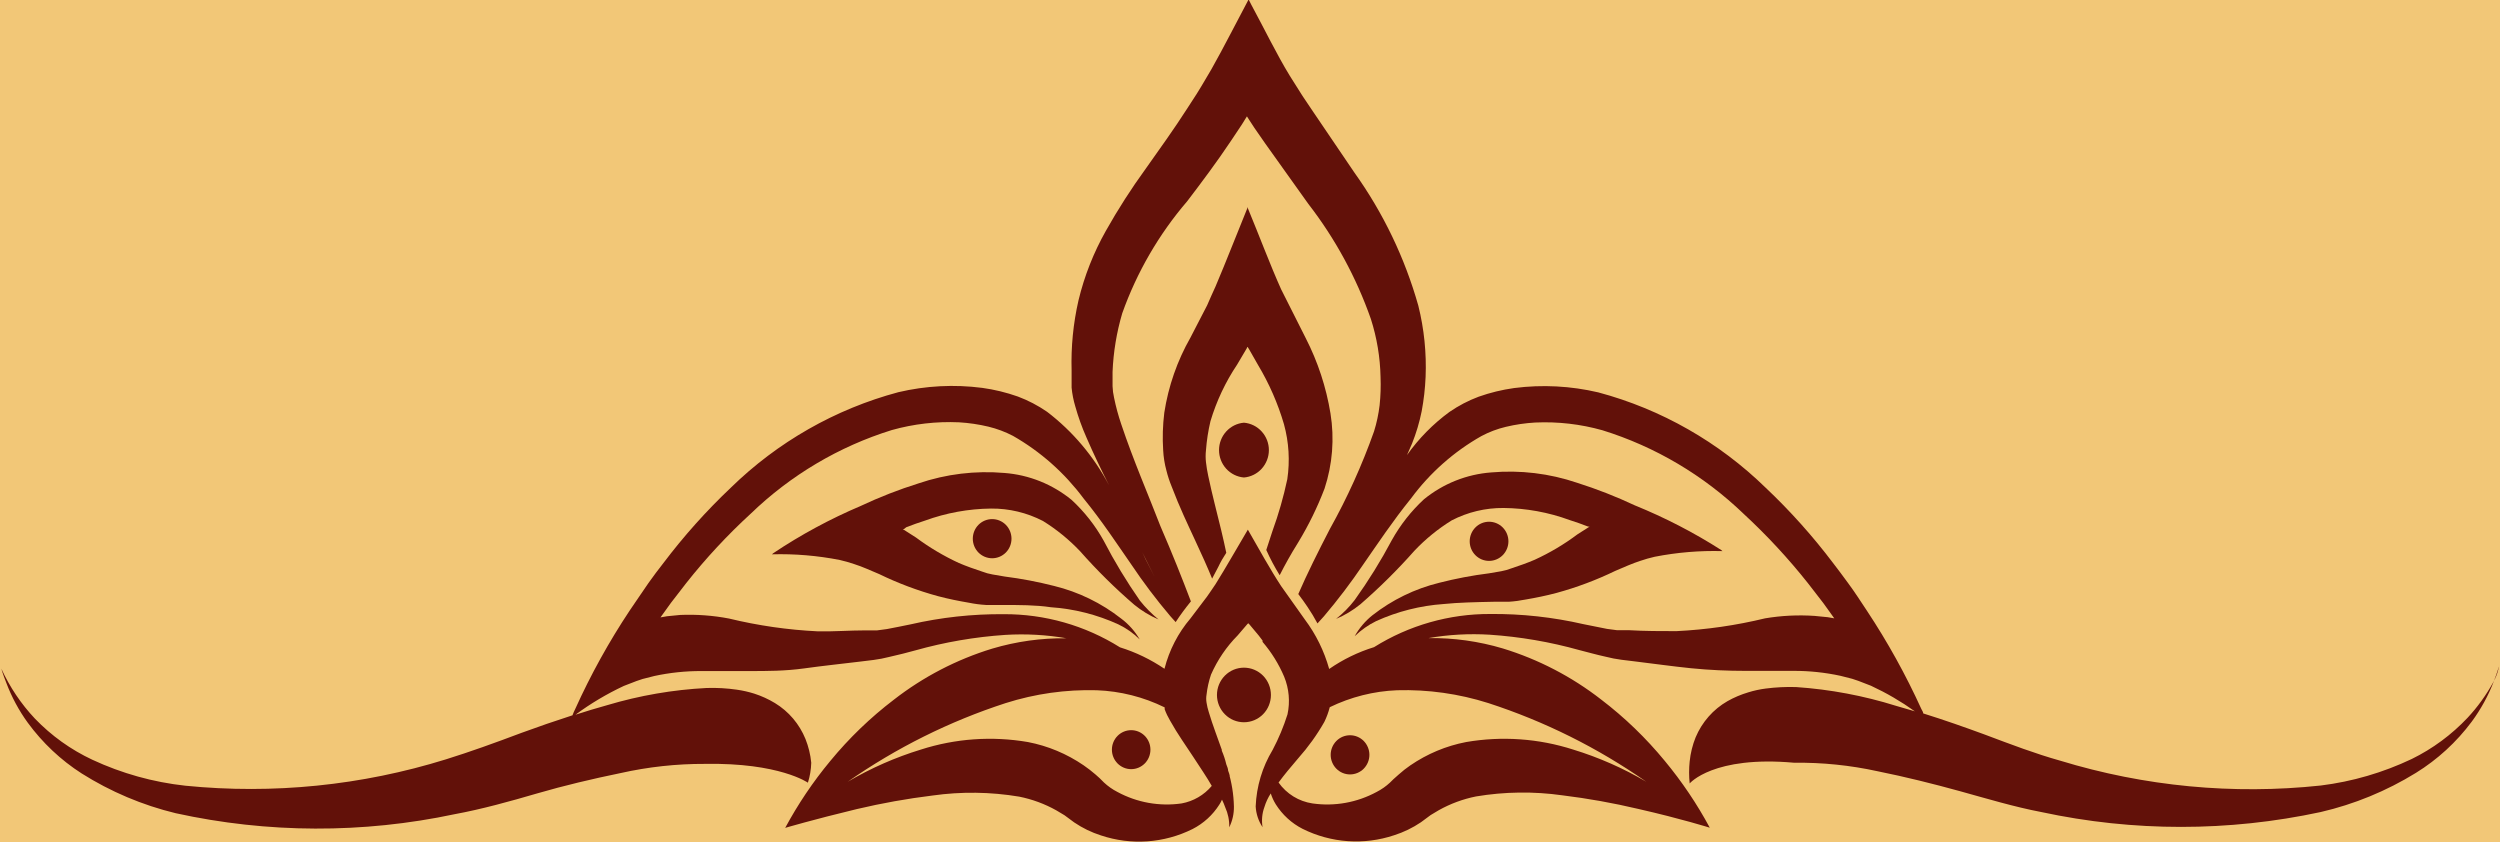 <svg width="92" height="31" viewBox="0 0 92 31" fill="none" xmlns="http://www.w3.org/2000/svg">
<g clip-path="url(#clip0_173_2)">
<rect width="92" height="31" fill="#F2C777"/>
<path d="M91.753 25.104C91.493 25.578 91.176 26.018 90.808 26.413C90.218 27.039 89.522 27.553 88.754 27.93C87.695 28.433 86.565 28.763 85.405 28.907C82.18 29.252 78.92 28.941 75.816 27.993C74.898 27.736 74.029 27.404 73.015 27.023C72.296 26.759 71.549 26.496 70.775 26.254C70.775 26.198 70.728 26.143 70.707 26.094C70.134 24.834 69.463 23.623 68.7 22.471C68.474 22.131 68.248 21.778 68.016 21.466C67.783 21.154 67.653 20.967 67.461 20.724C66.712 19.733 65.882 18.805 64.981 17.953C63.256 16.27 61.135 15.06 58.818 14.44C57.803 14.201 56.755 14.147 55.722 14.28C55.276 14.342 54.838 14.449 54.414 14.599C54.034 14.741 53.673 14.93 53.339 15.16C52.737 15.601 52.21 16.137 51.777 16.747L51.962 16.325C52.117 15.939 52.236 15.54 52.318 15.133C52.396 14.716 52.444 14.295 52.462 13.872C52.498 12.99 52.408 12.108 52.195 11.252C51.698 9.491 50.901 7.831 49.839 6.347L48.312 4.095L47.935 3.534L47.462 2.785C46.983 2.002 46.524 1.053 46.051 0.18L45.949 -0.021C45.497 0.825 45.038 1.739 44.579 2.55L44.223 3.153L44.045 3.444L43.682 4.005C43.202 4.753 42.682 5.474 42.168 6.201C41.634 6.936 41.142 7.702 40.696 8.495C40.244 9.296 39.905 10.156 39.689 11.052C39.495 11.899 39.41 12.767 39.435 13.636C39.435 13.844 39.435 14.052 39.435 14.267C39.458 14.502 39.504 14.734 39.572 14.96C39.68 15.345 39.815 15.723 39.977 16.089C40.25 16.72 40.531 17.302 40.812 17.856C40.255 16.798 39.477 15.875 38.531 15.153C38.197 14.923 37.836 14.734 37.456 14.592C37.032 14.442 36.593 14.335 36.148 14.274C35.117 14.14 34.071 14.194 33.059 14.433C30.742 15.053 28.62 16.262 26.895 17.946C25.994 18.799 25.165 19.726 24.416 20.717C24.224 20.96 24.039 21.209 23.861 21.459C23.683 21.708 23.395 22.152 23.176 22.463C22.411 23.614 21.74 24.826 21.17 26.087C21.131 26.164 21.097 26.243 21.067 26.323C20.423 26.531 19.8 26.746 19.197 26.967C18.184 27.348 17.321 27.66 16.41 27.944C13.309 28.908 10.049 29.237 6.821 28.914C5.636 28.785 4.48 28.462 3.397 27.958C2.606 27.588 1.888 27.073 1.281 26.441C0.773 25.901 0.357 25.281 0.048 24.605C0.048 24.605 0.096 24.785 0.233 25.131C0.43 25.652 0.694 26.144 1.02 26.593C1.563 27.335 2.236 27.97 3.007 28.464C4.074 29.136 5.242 29.63 6.465 29.926C9.849 30.669 13.35 30.681 16.738 29.961C17.725 29.78 18.793 29.483 19.766 29.198C20.738 28.914 21.82 28.658 22.834 28.45C23.855 28.221 24.898 28.107 25.943 28.111C28.683 28.062 29.731 28.803 29.731 28.803C29.806 28.566 29.847 28.319 29.854 28.069C29.825 27.769 29.753 27.475 29.642 27.196C29.418 26.644 29.024 26.18 28.518 25.873C28.279 25.728 28.024 25.612 27.758 25.526C27.55 25.461 27.337 25.412 27.121 25.381C26.752 25.327 26.378 25.306 26.005 25.318C24.765 25.382 23.538 25.594 22.348 25.949C21.95 26.06 21.56 26.177 21.177 26.302C21.734 25.89 22.331 25.535 22.957 25.242L23.423 25.062L23.649 24.986L24.087 24.875C24.652 24.754 25.229 24.693 25.806 24.695C26.375 24.695 26.957 24.695 27.587 24.695C28.217 24.695 28.888 24.695 29.587 24.598C30.285 24.501 30.957 24.431 31.642 24.348L32.148 24.286C32.342 24.261 32.534 24.224 32.724 24.175C33.073 24.099 33.408 24.009 33.689 23.933C34.77 23.629 35.878 23.439 36.997 23.364C37.751 23.318 38.507 23.36 39.251 23.489C38.324 23.476 37.4 23.605 36.511 23.87C35.203 24.27 33.978 24.906 32.895 25.748C32.03 26.407 31.244 27.165 30.552 28.007C29.92 28.768 29.365 29.593 28.895 30.466C28.895 30.466 29.922 30.162 31.532 29.774C32.452 29.557 33.382 29.39 34.319 29.275C35.377 29.126 36.451 29.14 37.504 29.316C37.984 29.412 38.446 29.582 38.874 29.822L39.175 30.002L39.531 30.265C39.836 30.472 40.168 30.633 40.517 30.744C41.628 31.115 42.838 31.031 43.887 30.508C44.29 30.302 44.63 29.991 44.873 29.607C44.911 29.55 44.943 29.49 44.969 29.427C45.014 29.517 45.053 29.609 45.086 29.704C45.192 29.936 45.244 30.19 45.236 30.446C45.354 30.207 45.413 29.943 45.408 29.677C45.398 29.23 45.326 28.787 45.195 28.36C45.195 28.422 45.36 28.803 45.195 28.36C45.195 28.284 45.154 28.201 45.127 28.125C45.087 27.953 45.032 27.786 44.962 27.626C44.962 27.626 44.962 27.626 44.962 27.591C44.812 27.161 44.627 26.69 44.483 26.205C44.447 26.092 44.419 25.976 44.401 25.859C44.384 25.76 44.384 25.659 44.401 25.561C44.429 25.311 44.484 25.064 44.565 24.826C44.801 24.289 45.133 23.8 45.544 23.385L45.901 22.969L45.935 22.935L45.983 22.983L46.319 23.385L46.462 23.572V23.621C46.791 24.004 47.059 24.436 47.257 24.902C47.437 25.341 47.48 25.825 47.38 26.288C47.237 26.741 47.054 27.179 46.832 27.598C46.453 28.226 46.238 28.941 46.209 29.677C46.224 29.949 46.311 30.212 46.462 30.439C46.42 30.19 46.444 29.934 46.531 29.697C46.585 29.521 46.663 29.353 46.764 29.198C46.809 29.339 46.871 29.474 46.949 29.6C47.192 29.984 47.532 30.296 47.935 30.501C48.984 31.024 50.194 31.108 51.304 30.737C51.654 30.626 51.986 30.465 52.291 30.259L52.647 29.995L52.948 29.815C53.376 29.576 53.838 29.405 54.318 29.309C55.369 29.133 56.44 29.119 57.496 29.268C58.433 29.383 59.364 29.55 60.283 29.767C61.893 30.134 62.913 30.459 62.92 30.459C62.45 29.586 61.895 28.762 61.263 28C60.571 27.158 59.785 26.4 58.92 25.741C57.837 24.899 56.612 24.263 55.304 23.863C54.415 23.598 53.492 23.469 52.565 23.482C53.308 23.353 54.065 23.311 54.818 23.357C55.937 23.432 57.045 23.622 58.126 23.925C58.434 24.002 58.742 24.092 59.092 24.168C59.281 24.217 59.473 24.254 59.667 24.279L60.174 24.341C60.858 24.424 61.543 24.521 62.228 24.591C62.913 24.66 63.598 24.688 64.221 24.688C64.844 24.688 65.433 24.688 66.002 24.688C66.58 24.686 67.156 24.747 67.721 24.868L68.159 24.979L68.385 25.055L68.851 25.235C69.417 25.498 69.959 25.813 70.467 26.177L69.782 25.977C68.585 25.602 67.348 25.369 66.098 25.284C65.722 25.272 65.347 25.291 64.975 25.339C64.759 25.367 64.546 25.413 64.338 25.478C64.071 25.557 63.813 25.666 63.571 25.803C63.046 26.104 62.635 26.572 62.399 27.134C62.285 27.417 62.211 27.716 62.18 28.02C62.152 28.29 62.152 28.562 62.18 28.831C62.18 28.831 63.043 27.799 66.029 28.069C67.058 28.056 68.085 28.161 69.091 28.381C70.125 28.589 71.145 28.845 72.125 29.115C73.104 29.386 74.138 29.697 75.124 29.884C78.511 30.612 82.011 30.612 85.398 29.884C86.635 29.598 87.82 29.111 88.904 28.443C89.7 27.951 90.397 27.312 90.959 26.558C91.296 26.101 91.57 25.6 91.774 25.069C91.911 24.715 91.959 24.521 91.959 24.528C91.959 24.535 91.931 24.785 91.753 25.104ZM43.483 29.566C42.671 29.683 41.843 29.535 41.12 29.143C40.941 29.051 40.775 28.935 40.627 28.797C40.528 28.692 40.422 28.592 40.312 28.499C40.174 28.38 40.03 28.269 39.881 28.166C39.261 27.741 38.562 27.448 37.826 27.307C36.51 27.081 35.16 27.176 33.888 27.584C32.948 27.872 32.045 28.269 31.196 28.769C32.983 27.52 34.943 26.544 37.011 25.873C38.094 25.529 39.226 25.37 40.36 25.401C41.227 25.433 42.079 25.648 42.86 26.032C42.857 26.055 42.857 26.078 42.86 26.101C42.913 26.246 42.98 26.385 43.058 26.517C43.339 27.023 43.647 27.445 43.908 27.847C44.168 28.249 44.414 28.603 44.593 28.921C44.308 29.26 43.916 29.487 43.483 29.566ZM54.77 25.873C56.838 26.544 58.797 27.52 60.584 28.769C59.736 28.269 58.833 27.872 57.893 27.584C56.621 27.176 55.271 27.081 53.955 27.307C53.219 27.448 52.52 27.741 51.9 28.166C51.752 28.267 51.61 28.378 51.476 28.499C51.346 28.61 51.181 28.762 51.154 28.797C51.006 28.935 50.84 29.051 50.661 29.143C49.938 29.535 49.11 29.683 48.298 29.566C48.05 29.529 47.811 29.442 47.597 29.31C47.383 29.178 47.197 29.003 47.051 28.797C47.25 28.526 47.49 28.235 47.77 27.91C48.138 27.497 48.462 27.047 48.736 26.566C48.82 26.393 48.887 26.212 48.935 26.025C49.71 25.648 50.554 25.435 51.414 25.401C52.551 25.369 53.685 25.529 54.77 25.873ZM67.502 22.755L67.262 22.713L66.776 22.665C66.167 22.624 65.556 22.654 64.954 22.755C63.884 23.015 62.793 23.172 61.694 23.226C61.126 23.226 60.537 23.226 59.941 23.191H59.502L59.139 23.143L58.27 22.969C57.146 22.711 55.997 22.585 54.845 22.595C53.334 22.588 51.85 23.011 50.565 23.815C49.977 23.996 49.421 24.267 48.914 24.618C48.73 23.96 48.426 23.341 48.017 22.796L47.147 21.57C46.75 20.967 46.318 20.184 45.921 19.491C45.538 20.135 45.12 20.877 44.73 21.5C44.627 21.66 44.524 21.798 44.421 21.951L44.127 22.339L43.812 22.755C43.355 23.291 43.027 23.926 42.853 24.611C42.348 24.269 41.797 24.003 41.216 23.822C39.931 23.016 38.447 22.594 36.936 22.602C35.784 22.593 34.635 22.718 33.511 22.976C33.217 23.032 32.922 23.101 32.641 23.149L32.278 23.198C32.137 23.198 31.993 23.198 31.847 23.198C31.251 23.198 30.655 23.247 30.094 23.233C28.992 23.18 27.899 23.022 26.827 22.762C26.235 22.649 25.634 22.605 25.032 22.63L24.546 22.678L24.306 22.72L24.416 22.567L24.69 22.186L25.252 21.459C25.975 20.544 26.77 19.689 27.628 18.902C29.099 17.483 30.876 16.429 32.819 15.826C33.624 15.6 34.458 15.504 35.292 15.541C35.656 15.563 36.019 15.616 36.374 15.701C36.688 15.777 36.991 15.89 37.278 16.04C38.291 16.618 39.174 17.401 39.874 18.341C40.559 19.179 41.106 20.018 41.627 20.766C42.07 21.428 42.55 22.064 43.065 22.671L43.264 22.893C43.437 22.629 43.625 22.375 43.825 22.131C43.504 21.286 43.141 20.371 42.702 19.359C42.257 18.202 41.709 16.948 41.264 15.618C41.154 15.296 41.065 14.967 40.997 14.634C40.965 14.495 40.947 14.354 40.942 14.211V13.685C40.972 12.954 41.092 12.23 41.298 11.53C41.836 10.018 42.647 8.62 43.688 7.407C44.216 6.714 44.778 5.966 45.305 5.176L45.702 4.58L45.887 4.282L45.962 4.4L46.161 4.705L46.565 5.287L48.147 7.504C49.135 8.781 49.912 10.21 50.448 11.738C50.669 12.428 50.789 13.147 50.804 13.872C50.818 14.219 50.806 14.566 50.77 14.911C50.731 15.238 50.663 15.56 50.565 15.874C50.125 17.115 49.582 18.315 48.941 19.463C48.503 20.309 48.106 21.105 47.777 21.861C47.901 22.02 48.01 22.179 48.12 22.339C48.251 22.533 48.372 22.734 48.483 22.942L48.722 22.678C49.238 22.07 49.72 21.434 50.167 20.773C50.688 20.025 51.243 19.186 51.921 18.348C52.617 17.405 53.501 16.621 54.517 16.047C54.8 15.896 55.102 15.782 55.414 15.708C55.769 15.623 56.131 15.57 56.496 15.549C57.33 15.511 58.164 15.607 58.968 15.833C60.913 16.437 62.692 17.491 64.166 18.909C65.02 19.698 65.813 20.553 66.536 21.466L67.098 22.193L67.372 22.574L67.481 22.727L67.502 22.755ZM41.915 20.08L42.483 21.216C42.38 21.015 42.271 20.808 42.161 20.586C42.052 20.364 41.997 20.239 41.915 20.066V20.08Z" fill="#621109"/>
<path d="M48.962 15.216C48.804 14.249 48.497 13.314 48.051 12.444L47.147 10.65C46.75 9.77 46.319 8.62 45.921 7.663V7.615C45.538 8.55 45.12 9.631 44.73 10.546C44.627 10.781 44.524 10.989 44.421 11.239L44.127 11.807L43.812 12.417C43.324 13.272 42.996 14.212 42.846 15.188C42.789 15.648 42.775 16.112 42.805 16.574C42.818 16.822 42.857 17.069 42.922 17.308C42.973 17.514 43.039 17.715 43.12 17.911C43.401 18.653 43.709 19.297 43.969 19.858C44.23 20.419 44.428 20.856 44.606 21.293L44.832 20.863C44.917 20.683 45.016 20.509 45.127 20.343C45.072 20.08 45.01 19.803 44.942 19.519C44.791 18.888 44.606 18.202 44.462 17.509C44.427 17.345 44.399 17.178 44.38 17.011C44.363 16.863 44.363 16.714 44.38 16.567C44.407 16.207 44.462 15.851 44.545 15.5C44.766 14.761 45.096 14.06 45.524 13.421L45.88 12.819C45.921 12.742 45.88 12.77 45.914 12.77L45.962 12.846L46.298 13.435C46.706 14.116 47.026 14.848 47.25 15.611C47.431 16.269 47.473 16.958 47.373 17.634C47.235 18.284 47.052 18.923 46.825 19.547C46.743 19.789 46.668 20.025 46.599 20.239C46.743 20.559 46.908 20.87 47.092 21.168C47.277 20.801 47.503 20.392 47.777 19.955C48.157 19.328 48.481 18.667 48.743 17.98C49.036 17.091 49.112 16.142 48.962 15.216Z" fill="#621109"/>
<path d="M60.16 18.597C59.471 18.273 58.762 17.996 58.037 17.766C57.021 17.422 55.947 17.292 54.88 17.385C53.973 17.452 53.108 17.798 52.4 18.375C51.932 18.808 51.534 19.314 51.222 19.872C50.815 20.639 50.357 21.377 49.852 22.082C49.653 22.341 49.423 22.573 49.168 22.775C49.491 22.639 49.793 22.457 50.065 22.235C50.769 21.624 51.432 20.967 52.051 20.267C52.458 19.837 52.919 19.462 53.421 19.151C54.012 18.845 54.667 18.688 55.331 18.694C56.161 18.702 56.983 18.852 57.763 19.138C57.996 19.214 58.222 19.29 58.448 19.38H58.537C58.537 19.38 58.537 19.38 58.496 19.38L58.05 19.664C57.56 20.032 57.032 20.345 56.475 20.6C56.201 20.718 55.907 20.821 55.612 20.918C55.492 20.964 55.369 20.999 55.242 21.022L54.791 21.099C54.177 21.176 53.568 21.292 52.969 21.445C52.072 21.664 51.232 22.073 50.503 22.644C50.239 22.855 50.018 23.116 49.852 23.413C50.085 23.187 50.35 23 50.64 22.858C51.425 22.501 52.267 22.288 53.126 22.228C53.674 22.172 54.277 22.159 54.962 22.145H55.516C55.728 22.132 55.939 22.104 56.147 22.062C56.516 21.999 56.893 21.923 57.283 21.819C58.026 21.616 58.748 21.345 59.441 21.009L59.913 20.808C60.064 20.745 60.208 20.69 60.358 20.641C60.534 20.581 60.712 20.53 60.893 20.489C61.714 20.328 62.55 20.258 63.386 20.281L63.338 20.239C62.33 19.595 61.266 19.046 60.16 18.597Z" fill="#621109"/>
<path d="M33.354 19.401C33.58 19.311 33.806 19.235 34.038 19.159C34.819 18.874 35.641 18.724 36.47 18.715C37.134 18.709 37.79 18.866 38.381 19.172C38.883 19.483 39.343 19.858 39.75 20.288C40.369 20.989 41.035 21.647 41.743 22.256C42.014 22.477 42.314 22.659 42.634 22.796C42.382 22.59 42.153 22.358 41.949 22.103C41.456 21.397 41.01 20.659 40.613 19.893C40.301 19.334 39.904 18.829 39.435 18.396C38.73 17.82 37.867 17.474 36.963 17.405C35.896 17.313 34.821 17.442 33.806 17.787C33.078 18.015 32.367 18.293 31.676 18.618C30.552 19.095 29.474 19.677 28.457 20.357L28.409 20.399C29.245 20.376 30.081 20.446 30.902 20.607C31.082 20.648 31.261 20.699 31.436 20.759C31.587 20.808 31.737 20.863 31.881 20.925L32.354 21.126C33.047 21.463 33.769 21.734 34.511 21.937C34.901 22.041 35.285 22.117 35.655 22.18C35.863 22.223 36.073 22.25 36.285 22.263H36.833C37.518 22.263 38.12 22.263 38.668 22.346C39.528 22.404 40.37 22.618 41.154 22.976C41.446 23.116 41.712 23.303 41.942 23.531C41.767 23.231 41.534 22.969 41.257 22.762C40.528 22.191 39.688 21.782 38.792 21.563C38.192 21.41 37.584 21.294 36.97 21.216L36.525 21.14C36.396 21.118 36.27 21.083 36.148 21.036C35.853 20.939 35.559 20.835 35.285 20.718C34.73 20.461 34.202 20.148 33.71 19.782L33.265 19.498H33.224L33.354 19.401Z" fill="#621109"/>
<path d="M45.777 24.57C45.514 24.57 45.261 24.676 45.075 24.864C44.889 25.053 44.784 25.308 44.784 25.575C44.784 25.841 44.889 26.097 45.075 26.285C45.261 26.474 45.514 26.579 45.777 26.579C46.041 26.579 46.293 26.474 46.48 26.285C46.666 26.097 46.77 25.841 46.77 25.575C46.77 25.308 46.666 25.053 46.48 24.864C46.293 24.676 46.041 24.57 45.777 24.57Z" fill="#621109"/>
<path d="M45.777 15.555C45.527 15.576 45.294 15.692 45.124 15.879C44.955 16.065 44.86 16.31 44.86 16.564C44.86 16.817 44.955 17.062 45.124 17.249C45.294 17.435 45.527 17.551 45.777 17.572C46.027 17.551 46.261 17.435 46.43 17.249C46.6 17.062 46.695 16.817 46.695 16.564C46.695 16.31 46.6 16.065 46.43 15.879C46.261 15.692 46.027 15.576 45.777 15.555Z" fill="#621109"/>
<path d="M41.627 26.87C41.439 26.87 41.259 26.946 41.126 27.08C40.993 27.215 40.918 27.397 40.918 27.587C40.918 27.778 40.993 27.96 41.126 28.095C41.259 28.229 41.439 28.305 41.627 28.305C41.815 28.305 41.995 28.229 42.128 28.095C42.261 27.96 42.336 27.778 42.336 27.587C42.336 27.397 42.261 27.215 42.128 27.08C41.995 26.946 41.815 26.87 41.627 26.87Z" fill="#621109"/>
<path d="M49.681 27.057C49.492 27.057 49.311 27.133 49.178 27.268C49.044 27.404 48.969 27.587 48.969 27.778C48.969 27.969 49.044 28.152 49.178 28.288C49.311 28.423 49.492 28.499 49.681 28.499C49.87 28.499 50.051 28.423 50.185 28.288C50.318 28.152 50.394 27.969 50.394 27.778C50.394 27.587 50.318 27.404 50.185 27.268C50.051 27.133 49.87 27.057 49.681 27.057Z" fill="#621109"/>
<path d="M36.511 19.103C36.322 19.103 36.141 19.179 36.007 19.314C35.874 19.449 35.799 19.633 35.799 19.824C35.799 20.015 35.874 20.198 36.007 20.333C36.141 20.468 36.322 20.544 36.511 20.544C36.7 20.544 36.881 20.468 37.015 20.333C37.148 20.198 37.223 20.015 37.223 19.824C37.223 19.633 37.148 19.449 37.015 19.314C36.881 19.179 36.7 19.103 36.511 19.103Z" fill="#621109"/>
<path d="M54.797 19.2C54.608 19.2 54.427 19.276 54.294 19.411C54.16 19.546 54.085 19.73 54.085 19.921C54.085 20.112 54.16 20.295 54.294 20.43C54.427 20.565 54.608 20.641 54.797 20.641C54.986 20.641 55.167 20.565 55.301 20.43C55.434 20.295 55.51 20.112 55.51 19.921C55.51 19.73 55.434 19.546 55.301 19.411C55.167 19.276 54.986 19.2 54.797 19.2Z" fill="#621109"/>
</g>
<defs>
<clipPath id="clip0_173_2">
<rect width="92" height="31" fill="white"/>
</clipPath>
</defs>
</svg>
